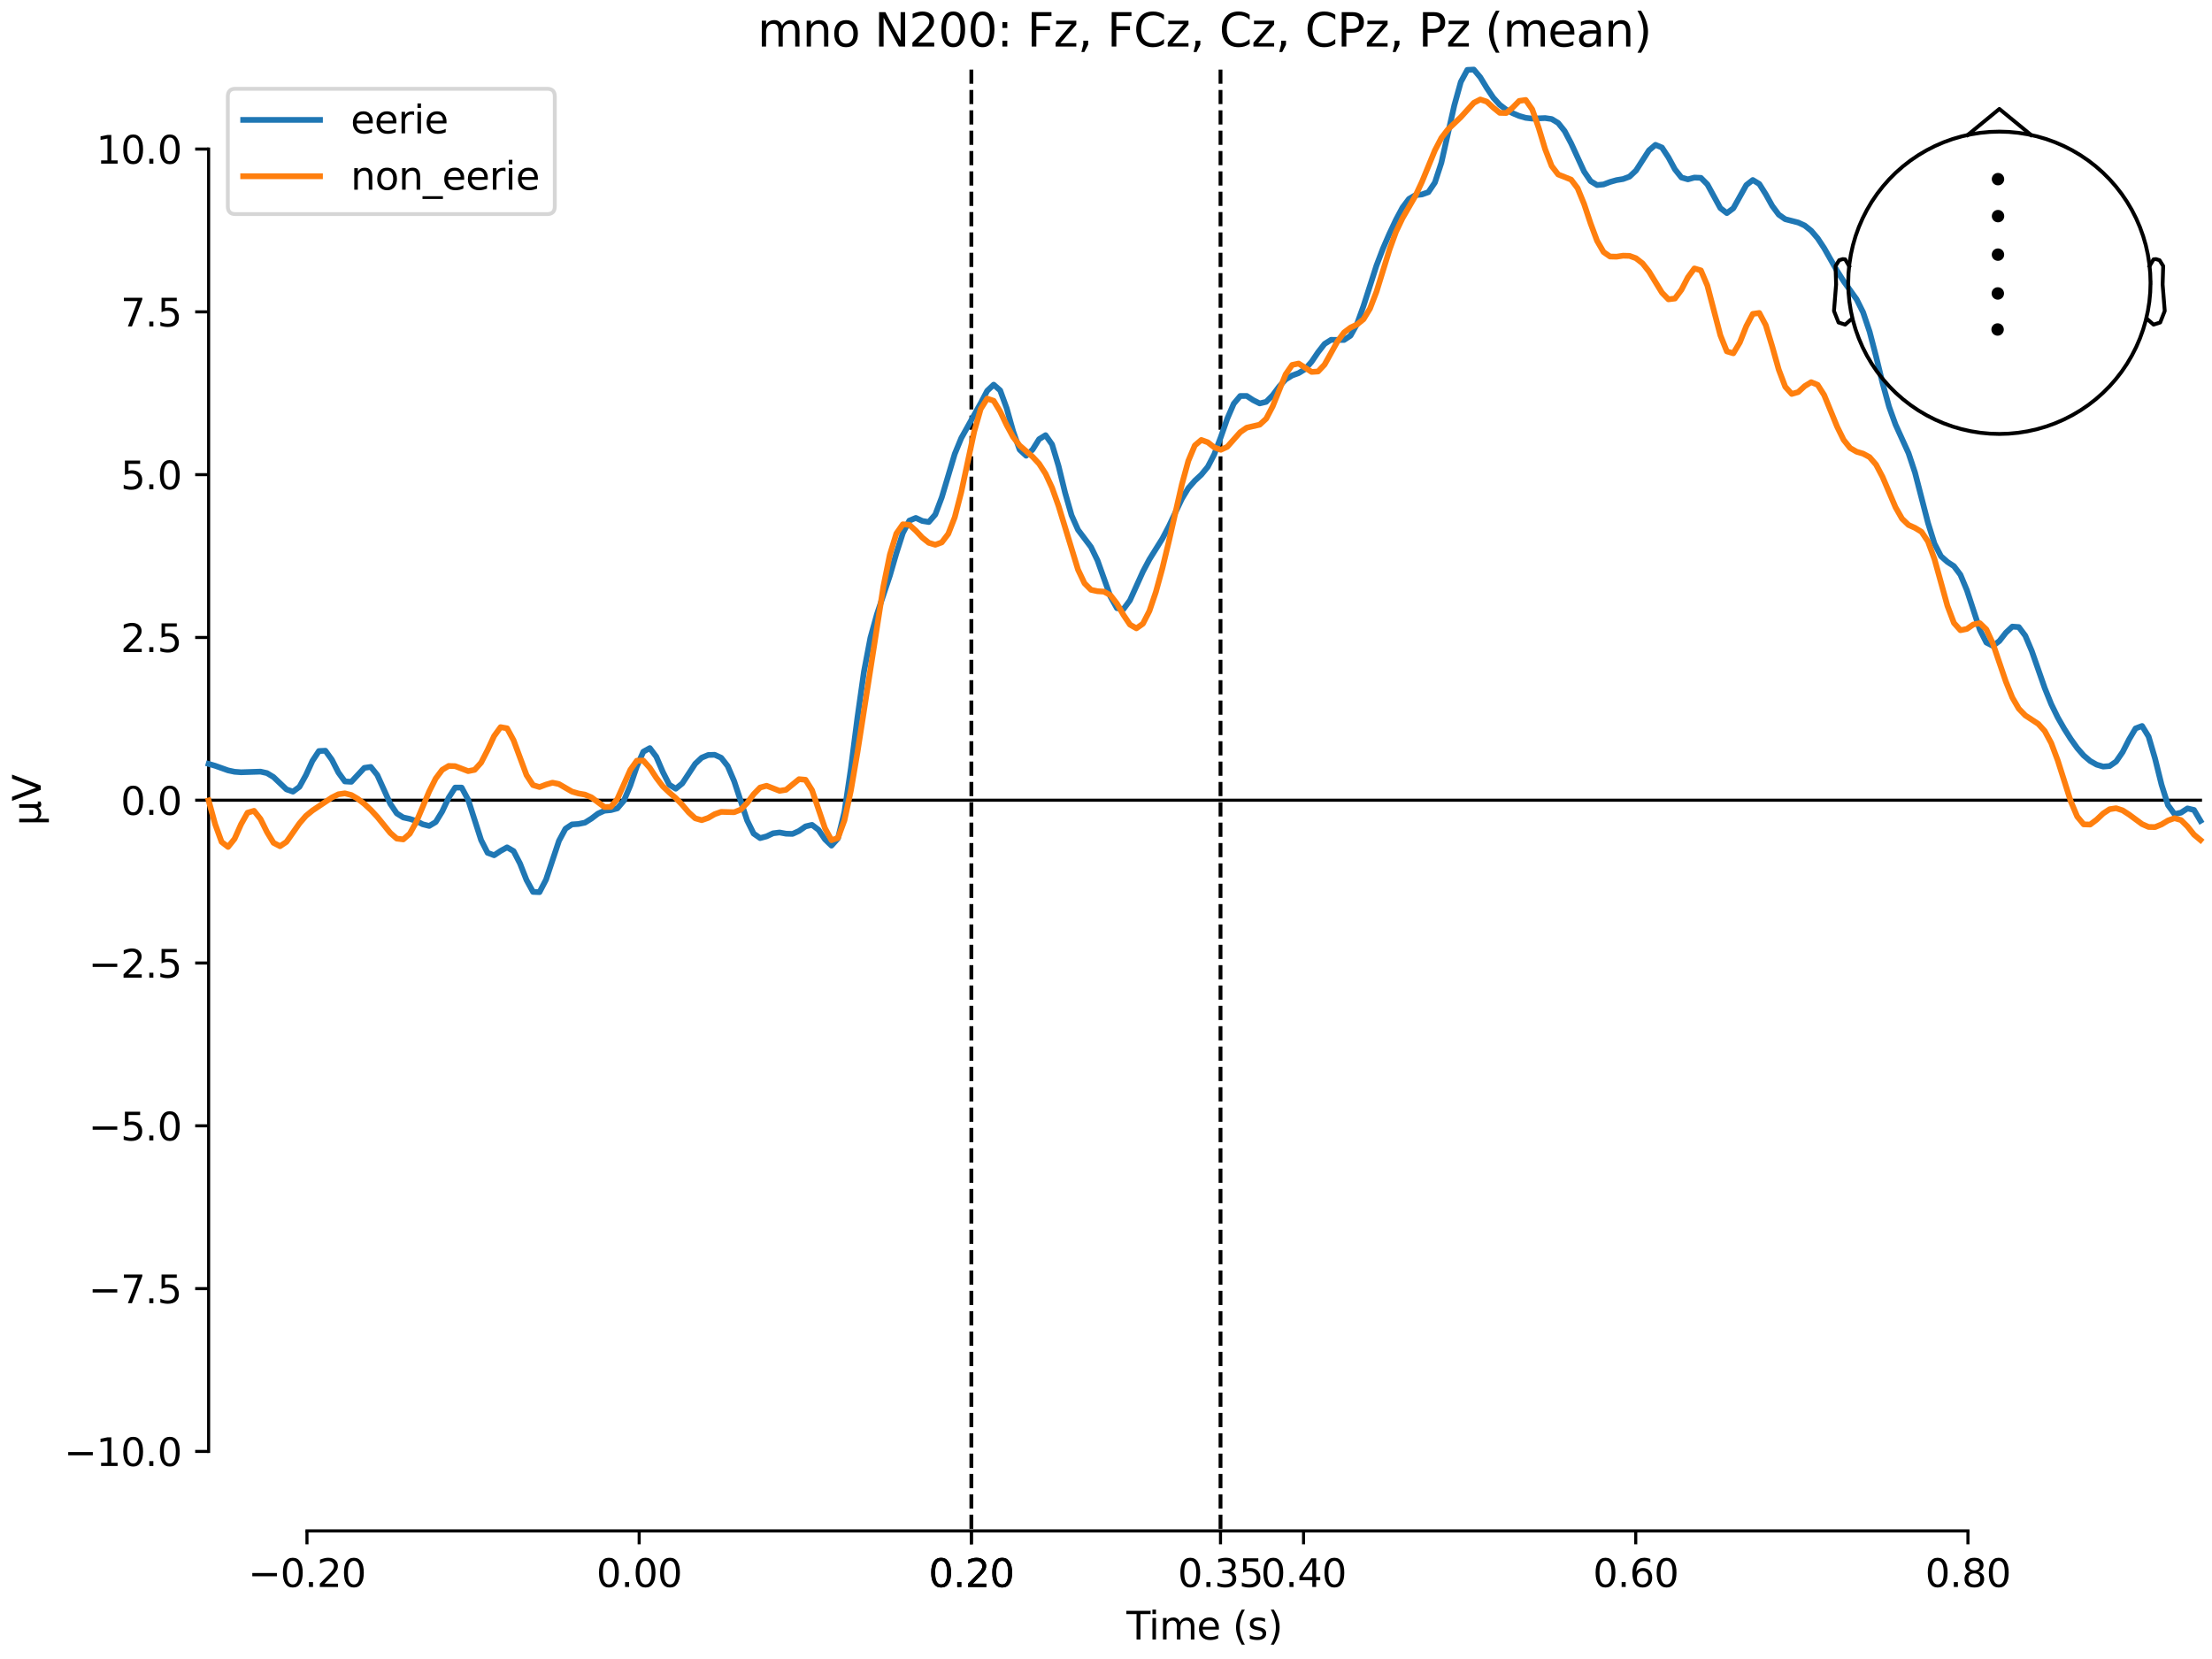<?xml version="1.0" encoding="utf-8" standalone="no"?>
<!DOCTYPE svg PUBLIC "-//W3C//DTD SVG 1.1//EN"
  "http://www.w3.org/Graphics/SVG/1.1/DTD/svg11.dtd">
<svg xmlns:xlink="http://www.w3.org/1999/xlink" width="576pt" height="432pt" viewBox="0 0 576 432" xmlns="http://www.w3.org/2000/svg" version="1.1">
 <defs>
  <style type="text/css">*{stroke-linejoin: round; stroke-linecap: butt}</style>
 </defs>
 <g id="figure_1">
  <g id="patch_1">
   <path d="M 0 432 
L 576 432 
L 576 0 
L 0 0 
z
" style="fill: #ffffff"/>
  </g>
  <g id="axes_1">
   <g id="patch_2">
    <path d="M 54.324 398.644 
L 573 398.644 
L 573 18.118 
L 54.324 18.118 
L 54.324 398.644 
z
" style="fill: none; opacity: 0"/>
   </g>
   <g id="patch_3">
    <path d="M 54.324 377.945 
L 54.324 38.817 
" style="fill: none; stroke: #000000; stroke-width: 0.8; stroke-linejoin: miter; stroke-linecap: square"/>
   </g>
   <g id="LineCollection_1">
    <path d="M 252.941 18.118 
L 252.941 398.644 
" clip-path="url(#p39f1598d7f)" style="fill: none; stroke-dasharray: 3.7,1.6; stroke-dashoffset: 0; stroke: #000000"/>
    <path d="M 317.818 18.118 
L 317.818 398.644 
" clip-path="url(#p39f1598d7f)" style="fill: none; stroke-dasharray: 3.7,1.6; stroke-dashoffset: 0; stroke: #000000"/>
   </g>
   <g id="matplotlib.axis_1">
    <g id="xtick_1">
     <g id="line2d_1">
      <defs>
       <path id="m07eb46fab3" d="M 0 0 
L 0 3.5 
" style="stroke: #000000; stroke-width: 0.8"/>
      </defs>
      <g>
       <use xlink:href="#m07eb46fab3" x="79.936" y="398.644" style="stroke: #000000; stroke-width: 0.8"/>
      </g>
     </g>
     <g id="text_1">
      <!-- −0.20 -->
      <g transform="translate(64.614 413.242) scale(0.1 -0.1)">
       <defs>
        <path id="DejaVuSans-2212" d="M 678 2272 
L 4684 2272 
L 4684 1741 
L 678 1741 
L 678 2272 
z
" transform="scale(0.016)"/>
        <path id="DejaVuSans-30" d="M 2034 4250 
Q 1547 4250 1301 3770 
Q 1056 3291 1056 2328 
Q 1056 1369 1301 889 
Q 1547 409 2034 409 
Q 2525 409 2770 889 
Q 3016 1369 3016 2328 
Q 3016 3291 2770 3770 
Q 2525 4250 2034 4250 
z
M 2034 4750 
Q 2819 4750 3233 4129 
Q 3647 3509 3647 2328 
Q 3647 1150 3233 529 
Q 2819 -91 2034 -91 
Q 1250 -91 836 529 
Q 422 1150 422 2328 
Q 422 3509 836 4129 
Q 1250 4750 2034 4750 
z
" transform="scale(0.016)"/>
        <path id="DejaVuSans-2e" d="M 684 794 
L 1344 794 
L 1344 0 
L 684 0 
L 684 794 
z
" transform="scale(0.016)"/>
        <path id="DejaVuSans-32" d="M 1228 531 
L 3431 531 
L 3431 0 
L 469 0 
L 469 531 
Q 828 903 1448 1529 
Q 2069 2156 2228 2338 
Q 2531 2678 2651 2914 
Q 2772 3150 2772 3378 
Q 2772 3750 2511 3984 
Q 2250 4219 1831 4219 
Q 1534 4219 1204 4116 
Q 875 4013 500 3803 
L 500 4441 
Q 881 4594 1212 4672 
Q 1544 4750 1819 4750 
Q 2544 4750 2975 4387 
Q 3406 4025 3406 3419 
Q 3406 3131 3298 2873 
Q 3191 2616 2906 2266 
Q 2828 2175 2409 1742 
Q 1991 1309 1228 531 
z
" transform="scale(0.016)"/>
       </defs>
       <use xlink:href="#DejaVuSans-2212"/>
       <use xlink:href="#DejaVuSans-30" transform="translate(83.789 0)"/>
       <use xlink:href="#DejaVuSans-2e" transform="translate(147.412 0)"/>
       <use xlink:href="#DejaVuSans-32" transform="translate(179.199 0)"/>
       <use xlink:href="#DejaVuSans-30" transform="translate(242.822 0)"/>
      </g>
     </g>
    </g>
    <g id="xtick_2">
     <g id="line2d_2">
      <g>
       <use xlink:href="#m07eb46fab3" x="166.439" y="398.644" style="stroke: #000000; stroke-width: 0.8"/>
      </g>
     </g>
     <g id="text_2">
      <!-- 0.00 -->
      <g transform="translate(155.306 413.242) scale(0.1 -0.1)">
       <use xlink:href="#DejaVuSans-30"/>
       <use xlink:href="#DejaVuSans-2e" transform="translate(63.623 0)"/>
       <use xlink:href="#DejaVuSans-30" transform="translate(95.41 0)"/>
       <use xlink:href="#DejaVuSans-30" transform="translate(159.033 0)"/>
      </g>
     </g>
    </g>
    <g id="xtick_3">
     <g id="line2d_3">
      <g>
       <use xlink:href="#m07eb46fab3" x="252.941" y="398.644" style="stroke: #000000; stroke-width: 0.8"/>
      </g>
     </g>
     <g id="text_3">
      <!-- 0.20 -->
      <g transform="translate(241.808 413.242) scale(0.1 -0.1)">
       <use xlink:href="#DejaVuSans-30"/>
       <use xlink:href="#DejaVuSans-2e" transform="translate(63.623 0)"/>
       <use xlink:href="#DejaVuSans-32" transform="translate(95.41 0)"/>
       <use xlink:href="#DejaVuSans-30" transform="translate(159.033 0)"/>
      </g>
     </g>
    </g>
    <g id="xtick_4">
     <g id="line2d_4">
      <g>
       <use xlink:href="#m07eb46fab3" x="252.941" y="398.644" style="stroke: #000000; stroke-width: 0.8"/>
      </g>
     </g>
     <g id="text_4">
      <!-- 0.20 -->
      <g transform="translate(241.808 413.242) scale(0.1 -0.1)">
       <use xlink:href="#DejaVuSans-30"/>
       <use xlink:href="#DejaVuSans-2e" transform="translate(63.623 0)"/>
       <use xlink:href="#DejaVuSans-32" transform="translate(95.41 0)"/>
       <use xlink:href="#DejaVuSans-30" transform="translate(159.033 0)"/>
      </g>
     </g>
    </g>
    <g id="xtick_5">
     <g id="line2d_5">
      <g>
       <use xlink:href="#m07eb46fab3" x="317.818" y="398.644" style="stroke: #000000; stroke-width: 0.8"/>
      </g>
     </g>
     <g id="text_5">
      <!-- 0.35 -->
      <g transform="translate(306.685 413.242) scale(0.1 -0.1)">
       <defs>
        <path id="DejaVuSans-33" d="M 2597 2516 
Q 3050 2419 3304 2112 
Q 3559 1806 3559 1356 
Q 3559 666 3084 287 
Q 2609 -91 1734 -91 
Q 1441 -91 1130 -33 
Q 819 25 488 141 
L 488 750 
Q 750 597 1062 519 
Q 1375 441 1716 441 
Q 2309 441 2620 675 
Q 2931 909 2931 1356 
Q 2931 1769 2642 2001 
Q 2353 2234 1838 2234 
L 1294 2234 
L 1294 2753 
L 1863 2753 
Q 2328 2753 2575 2939 
Q 2822 3125 2822 3475 
Q 2822 3834 2567 4026 
Q 2313 4219 1838 4219 
Q 1578 4219 1281 4162 
Q 984 4106 628 3988 
L 628 4550 
Q 988 4650 1302 4700 
Q 1616 4750 1894 4750 
Q 2613 4750 3031 4423 
Q 3450 4097 3450 3541 
Q 3450 3153 3228 2886 
Q 3006 2619 2597 2516 
z
" transform="scale(0.016)"/>
        <path id="DejaVuSans-35" d="M 691 4666 
L 3169 4666 
L 3169 4134 
L 1269 4134 
L 1269 2991 
Q 1406 3038 1543 3061 
Q 1681 3084 1819 3084 
Q 2600 3084 3056 2656 
Q 3513 2228 3513 1497 
Q 3513 744 3044 326 
Q 2575 -91 1722 -91 
Q 1428 -91 1123 -41 
Q 819 9 494 109 
L 494 744 
Q 775 591 1075 516 
Q 1375 441 1709 441 
Q 2250 441 2565 725 
Q 2881 1009 2881 1497 
Q 2881 1984 2565 2268 
Q 2250 2553 1709 2553 
Q 1456 2553 1204 2497 
Q 953 2441 691 2322 
L 691 4666 
z
" transform="scale(0.016)"/>
       </defs>
       <use xlink:href="#DejaVuSans-30"/>
       <use xlink:href="#DejaVuSans-2e" transform="translate(63.623 0)"/>
       <use xlink:href="#DejaVuSans-33" transform="translate(95.41 0)"/>
       <use xlink:href="#DejaVuSans-35" transform="translate(159.033 0)"/>
      </g>
     </g>
    </g>
    <g id="xtick_6">
     <g id="line2d_6">
      <g>
       <use xlink:href="#m07eb46fab3" x="339.443" y="398.644" style="stroke: #000000; stroke-width: 0.8"/>
      </g>
     </g>
     <g id="text_6">
      <!-- 0.40 -->
      <g transform="translate(328.311 413.242) scale(0.1 -0.1)">
       <defs>
        <path id="DejaVuSans-34" d="M 2419 4116 
L 825 1625 
L 2419 1625 
L 2419 4116 
z
M 2253 4666 
L 3047 4666 
L 3047 1625 
L 3713 1625 
L 3713 1100 
L 3047 1100 
L 3047 0 
L 2419 0 
L 2419 1100 
L 313 1100 
L 313 1709 
L 2253 4666 
z
" transform="scale(0.016)"/>
       </defs>
       <use xlink:href="#DejaVuSans-30"/>
       <use xlink:href="#DejaVuSans-2e" transform="translate(63.623 0)"/>
       <use xlink:href="#DejaVuSans-34" transform="translate(95.41 0)"/>
       <use xlink:href="#DejaVuSans-30" transform="translate(159.033 0)"/>
      </g>
     </g>
    </g>
    <g id="xtick_7">
     <g id="line2d_7">
      <g>
       <use xlink:href="#m07eb46fab3" x="425.946" y="398.644" style="stroke: #000000; stroke-width: 0.8"/>
      </g>
     </g>
     <g id="text_7">
      <!-- 0.60 -->
      <g transform="translate(414.813 413.242) scale(0.1 -0.1)">
       <defs>
        <path id="DejaVuSans-36" d="M 2113 2584 
Q 1688 2584 1439 2293 
Q 1191 2003 1191 1497 
Q 1191 994 1439 701 
Q 1688 409 2113 409 
Q 2538 409 2786 701 
Q 3034 994 3034 1497 
Q 3034 2003 2786 2293 
Q 2538 2584 2113 2584 
z
M 3366 4563 
L 3366 3988 
Q 3128 4100 2886 4159 
Q 2644 4219 2406 4219 
Q 1781 4219 1451 3797 
Q 1122 3375 1075 2522 
Q 1259 2794 1537 2939 
Q 1816 3084 2150 3084 
Q 2853 3084 3261 2657 
Q 3669 2231 3669 1497 
Q 3669 778 3244 343 
Q 2819 -91 2113 -91 
Q 1303 -91 875 529 
Q 447 1150 447 2328 
Q 447 3434 972 4092 
Q 1497 4750 2381 4750 
Q 2619 4750 2861 4703 
Q 3103 4656 3366 4563 
z
" transform="scale(0.016)"/>
       </defs>
       <use xlink:href="#DejaVuSans-30"/>
       <use xlink:href="#DejaVuSans-2e" transform="translate(63.623 0)"/>
       <use xlink:href="#DejaVuSans-36" transform="translate(95.41 0)"/>
       <use xlink:href="#DejaVuSans-30" transform="translate(159.033 0)"/>
      </g>
     </g>
    </g>
    <g id="xtick_8">
     <g id="line2d_8">
      <g>
       <use xlink:href="#m07eb46fab3" x="512.448" y="398.644" style="stroke: #000000; stroke-width: 0.8"/>
      </g>
     </g>
     <g id="text_8">
      <!-- 0.80 -->
      <g transform="translate(501.315 413.242) scale(0.1 -0.1)">
       <defs>
        <path id="DejaVuSans-38" d="M 2034 2216 
Q 1584 2216 1326 1975 
Q 1069 1734 1069 1313 
Q 1069 891 1326 650 
Q 1584 409 2034 409 
Q 2484 409 2743 651 
Q 3003 894 3003 1313 
Q 3003 1734 2745 1975 
Q 2488 2216 2034 2216 
z
M 1403 2484 
Q 997 2584 770 2862 
Q 544 3141 544 3541 
Q 544 4100 942 4425 
Q 1341 4750 2034 4750 
Q 2731 4750 3128 4425 
Q 3525 4100 3525 3541 
Q 3525 3141 3298 2862 
Q 3072 2584 2669 2484 
Q 3125 2378 3379 2068 
Q 3634 1759 3634 1313 
Q 3634 634 3220 271 
Q 2806 -91 2034 -91 
Q 1263 -91 848 271 
Q 434 634 434 1313 
Q 434 1759 690 2068 
Q 947 2378 1403 2484 
z
M 1172 3481 
Q 1172 3119 1398 2916 
Q 1625 2713 2034 2713 
Q 2441 2713 2670 2916 
Q 2900 3119 2900 3481 
Q 2900 3844 2670 4047 
Q 2441 4250 2034 4250 
Q 1625 4250 1398 4047 
Q 1172 3844 1172 3481 
z
" transform="scale(0.016)"/>
       </defs>
       <use xlink:href="#DejaVuSans-30"/>
       <use xlink:href="#DejaVuSans-2e" transform="translate(63.623 0)"/>
       <use xlink:href="#DejaVuSans-38" transform="translate(95.41 0)"/>
       <use xlink:href="#DejaVuSans-30" transform="translate(159.033 0)"/>
      </g>
     </g>
    </g>
    <g id="text_9">
     <!-- Time (s) -->
     <g transform="translate(293.333 426.92) scale(0.1 -0.1)">
      <defs>
       <path id="DejaVuSans-54" d="M -19 4666 
L 3928 4666 
L 3928 4134 
L 2272 4134 
L 2272 0 
L 1638 0 
L 1638 4134 
L -19 4134 
L -19 4666 
z
" transform="scale(0.016)"/>
       <path id="DejaVuSans-69" d="M 603 3500 
L 1178 3500 
L 1178 0 
L 603 0 
L 603 3500 
z
M 603 4863 
L 1178 4863 
L 1178 4134 
L 603 4134 
L 603 4863 
z
" transform="scale(0.016)"/>
       <path id="DejaVuSans-6d" d="M 3328 2828 
Q 3544 3216 3844 3400 
Q 4144 3584 4550 3584 
Q 5097 3584 5394 3201 
Q 5691 2819 5691 2113 
L 5691 0 
L 5113 0 
L 5113 2094 
Q 5113 2597 4934 2840 
Q 4756 3084 4391 3084 
Q 3944 3084 3684 2787 
Q 3425 2491 3425 1978 
L 3425 0 
L 2847 0 
L 2847 2094 
Q 2847 2600 2669 2842 
Q 2491 3084 2119 3084 
Q 1678 3084 1418 2786 
Q 1159 2488 1159 1978 
L 1159 0 
L 581 0 
L 581 3500 
L 1159 3500 
L 1159 2956 
Q 1356 3278 1631 3431 
Q 1906 3584 2284 3584 
Q 2666 3584 2933 3390 
Q 3200 3197 3328 2828 
z
" transform="scale(0.016)"/>
       <path id="DejaVuSans-65" d="M 3597 1894 
L 3597 1613 
L 953 1613 
Q 991 1019 1311 708 
Q 1631 397 2203 397 
Q 2534 397 2845 478 
Q 3156 559 3463 722 
L 3463 178 
Q 3153 47 2828 -22 
Q 2503 -91 2169 -91 
Q 1331 -91 842 396 
Q 353 884 353 1716 
Q 353 2575 817 3079 
Q 1281 3584 2069 3584 
Q 2775 3584 3186 3129 
Q 3597 2675 3597 1894 
z
M 3022 2063 
Q 3016 2534 2758 2815 
Q 2500 3097 2075 3097 
Q 1594 3097 1305 2825 
Q 1016 2553 972 2059 
L 3022 2063 
z
" transform="scale(0.016)"/>
       <path id="DejaVuSans-20" transform="scale(0.016)"/>
       <path id="DejaVuSans-28" d="M 1984 4856 
Q 1566 4138 1362 3434 
Q 1159 2731 1159 2009 
Q 1159 1288 1364 580 
Q 1569 -128 1984 -844 
L 1484 -844 
Q 1016 -109 783 600 
Q 550 1309 550 2009 
Q 550 2706 781 3412 
Q 1013 4119 1484 4856 
L 1984 4856 
z
" transform="scale(0.016)"/>
       <path id="DejaVuSans-73" d="M 2834 3397 
L 2834 2853 
Q 2591 2978 2328 3040 
Q 2066 3103 1784 3103 
Q 1356 3103 1142 2972 
Q 928 2841 928 2578 
Q 928 2378 1081 2264 
Q 1234 2150 1697 2047 
L 1894 2003 
Q 2506 1872 2764 1633 
Q 3022 1394 3022 966 
Q 3022 478 2636 193 
Q 2250 -91 1575 -91 
Q 1294 -91 989 -36 
Q 684 19 347 128 
L 347 722 
Q 666 556 975 473 
Q 1284 391 1588 391 
Q 1994 391 2212 530 
Q 2431 669 2431 922 
Q 2431 1156 2273 1281 
Q 2116 1406 1581 1522 
L 1381 1569 
Q 847 1681 609 1914 
Q 372 2147 372 2553 
Q 372 3047 722 3315 
Q 1072 3584 1716 3584 
Q 2034 3584 2315 3537 
Q 2597 3491 2834 3397 
z
" transform="scale(0.016)"/>
       <path id="DejaVuSans-29" d="M 513 4856 
L 1013 4856 
Q 1481 4119 1714 3412 
Q 1947 2706 1947 2009 
Q 1947 1309 1714 600 
Q 1481 -109 1013 -844 
L 513 -844 
Q 928 -128 1133 580 
Q 1338 1288 1338 2009 
Q 1338 2731 1133 3434 
Q 928 4138 513 4856 
z
" transform="scale(0.016)"/>
      </defs>
      <use xlink:href="#DejaVuSans-54"/>
      <use xlink:href="#DejaVuSans-69" transform="translate(57.959 0)"/>
      <use xlink:href="#DejaVuSans-6d" transform="translate(85.742 0)"/>
      <use xlink:href="#DejaVuSans-65" transform="translate(183.154 0)"/>
      <use xlink:href="#DejaVuSans-20" transform="translate(244.678 0)"/>
      <use xlink:href="#DejaVuSans-28" transform="translate(276.465 0)"/>
      <use xlink:href="#DejaVuSans-73" transform="translate(315.479 0)"/>
      <use xlink:href="#DejaVuSans-29" transform="translate(367.578 0)"/>
     </g>
    </g>
   </g>
   <g id="matplotlib.axis_2">
    <g id="ytick_1">
     <g id="line2d_9">
      <defs>
       <path id="m591d542611" d="M 0 0 
L -3.5 0 
" style="stroke: #000000; stroke-width: 0.8"/>
      </defs>
      <g>
       <use xlink:href="#m591d542611" x="54.324" y="377.945" style="stroke: #000000; stroke-width: 0.8"/>
      </g>
     </g>
     <g id="text_10">
      <!-- −10.0 -->
      <g transform="translate(16.678 381.744) scale(0.1 -0.1)">
       <defs>
        <path id="DejaVuSans-31" d="M 794 531 
L 1825 531 
L 1825 4091 
L 703 3866 
L 703 4441 
L 1819 4666 
L 2450 4666 
L 2450 531 
L 3481 531 
L 3481 0 
L 794 0 
L 794 531 
z
" transform="scale(0.016)"/>
       </defs>
       <use xlink:href="#DejaVuSans-2212"/>
       <use xlink:href="#DejaVuSans-31" transform="translate(83.789 0)"/>
       <use xlink:href="#DejaVuSans-30" transform="translate(147.412 0)"/>
       <use xlink:href="#DejaVuSans-2e" transform="translate(211.035 0)"/>
       <use xlink:href="#DejaVuSans-30" transform="translate(242.822 0)"/>
      </g>
     </g>
    </g>
    <g id="ytick_2">
     <g id="line2d_10">
      <g>
       <use xlink:href="#m591d542611" x="54.324" y="335.554" style="stroke: #000000; stroke-width: 0.8"/>
      </g>
     </g>
     <g id="text_11">
      <!-- −7.5 -->
      <g transform="translate(23.041 339.353) scale(0.1 -0.1)">
       <defs>
        <path id="DejaVuSans-37" d="M 525 4666 
L 3525 4666 
L 3525 4397 
L 1831 0 
L 1172 0 
L 2766 4134 
L 525 4134 
L 525 4666 
z
" transform="scale(0.016)"/>
       </defs>
       <use xlink:href="#DejaVuSans-2212"/>
       <use xlink:href="#DejaVuSans-37" transform="translate(83.789 0)"/>
       <use xlink:href="#DejaVuSans-2e" transform="translate(147.412 0)"/>
       <use xlink:href="#DejaVuSans-35" transform="translate(179.199 0)"/>
      </g>
     </g>
    </g>
    <g id="ytick_3">
     <g id="line2d_11">
      <g>
       <use xlink:href="#m591d542611" x="54.324" y="293.163" style="stroke: #000000; stroke-width: 0.8"/>
      </g>
     </g>
     <g id="text_12">
      <!-- −5.0 -->
      <g transform="translate(23.041 296.962) scale(0.1 -0.1)">
       <use xlink:href="#DejaVuSans-2212"/>
       <use xlink:href="#DejaVuSans-35" transform="translate(83.789 0)"/>
       <use xlink:href="#DejaVuSans-2e" transform="translate(147.412 0)"/>
       <use xlink:href="#DejaVuSans-30" transform="translate(179.199 0)"/>
      </g>
     </g>
    </g>
    <g id="ytick_4">
     <g id="line2d_12">
      <g>
       <use xlink:href="#m591d542611" x="54.324" y="250.772" style="stroke: #000000; stroke-width: 0.8"/>
      </g>
     </g>
     <g id="text_13">
      <!-- −2.5 -->
      <g transform="translate(23.041 254.571) scale(0.1 -0.1)">
       <use xlink:href="#DejaVuSans-2212"/>
       <use xlink:href="#DejaVuSans-32" transform="translate(83.789 0)"/>
       <use xlink:href="#DejaVuSans-2e" transform="translate(147.412 0)"/>
       <use xlink:href="#DejaVuSans-35" transform="translate(179.199 0)"/>
      </g>
     </g>
    </g>
    <g id="ytick_5">
     <g id="line2d_13">
      <g>
       <use xlink:href="#m591d542611" x="54.324" y="208.381" style="stroke: #000000; stroke-width: 0.8"/>
      </g>
     </g>
     <g id="text_14">
      <!-- 0.0 -->
      <g transform="translate(31.421 212.18) scale(0.1 -0.1)">
       <use xlink:href="#DejaVuSans-30"/>
       <use xlink:href="#DejaVuSans-2e" transform="translate(63.623 0)"/>
       <use xlink:href="#DejaVuSans-30" transform="translate(95.41 0)"/>
      </g>
     </g>
    </g>
    <g id="ytick_6">
     <g id="line2d_14">
      <g>
       <use xlink:href="#m591d542611" x="54.324" y="165.99" style="stroke: #000000; stroke-width: 0.8"/>
      </g>
     </g>
     <g id="text_15">
      <!-- 2.5 -->
      <g transform="translate(31.421 169.789) scale(0.1 -0.1)">
       <use xlink:href="#DejaVuSans-32"/>
       <use xlink:href="#DejaVuSans-2e" transform="translate(63.623 0)"/>
       <use xlink:href="#DejaVuSans-35" transform="translate(95.41 0)"/>
      </g>
     </g>
    </g>
    <g id="ytick_7">
     <g id="line2d_15">
      <g>
       <use xlink:href="#m591d542611" x="54.324" y="123.599" style="stroke: #000000; stroke-width: 0.8"/>
      </g>
     </g>
     <g id="text_16">
      <!-- 5.0 -->
      <g transform="translate(31.421 127.398) scale(0.1 -0.1)">
       <use xlink:href="#DejaVuSans-35"/>
       <use xlink:href="#DejaVuSans-2e" transform="translate(63.623 0)"/>
       <use xlink:href="#DejaVuSans-30" transform="translate(95.41 0)"/>
      </g>
     </g>
    </g>
    <g id="ytick_8">
     <g id="line2d_16">
      <g>
       <use xlink:href="#m591d542611" x="54.324" y="81.208" style="stroke: #000000; stroke-width: 0.8"/>
      </g>
     </g>
     <g id="text_17">
      <!-- 7.5 -->
      <g transform="translate(31.421 85.007) scale(0.1 -0.1)">
       <use xlink:href="#DejaVuSans-37"/>
       <use xlink:href="#DejaVuSans-2e" transform="translate(63.623 0)"/>
       <use xlink:href="#DejaVuSans-35" transform="translate(95.41 0)"/>
      </g>
     </g>
    </g>
    <g id="ytick_9">
     <g id="line2d_17">
      <g>
       <use xlink:href="#m591d542611" x="54.324" y="38.817" style="stroke: #000000; stroke-width: 0.8"/>
      </g>
     </g>
     <g id="text_18">
      <!-- 10.0 -->
      <g transform="translate(25.058 42.616) scale(0.1 -0.1)">
       <use xlink:href="#DejaVuSans-31"/>
       <use xlink:href="#DejaVuSans-30" transform="translate(63.623 0)"/>
       <use xlink:href="#DejaVuSans-2e" transform="translate(127.246 0)"/>
       <use xlink:href="#DejaVuSans-30" transform="translate(159.033 0)"/>
      </g>
     </g>
    </g>
    <g id="text_19">
     <!-- µV -->
     <g transform="translate(10.599 214.982) rotate(-90) scale(0.1 -0.1)">
      <defs>
       <path id="DejaVuSans-b5" d="M 544 -1331 
L 544 3500 
L 1119 3500 
L 1119 1325 
Q 1119 872 1334 640 
Q 1550 409 1972 409 
Q 2434 409 2667 671 
Q 2900 934 2900 1459 
L 2900 3500 
L 3475 3500 
L 3475 806 
Q 3475 619 3529 530 
Q 3584 441 3700 441 
Q 3728 441 3778 458 
Q 3828 475 3916 513 
L 3916 50 
Q 3788 -22 3673 -56 
Q 3559 -91 3450 -91 
Q 3234 -91 3106 31 
Q 2978 153 2931 403 
Q 2775 156 2548 32 
Q 2322 -91 2016 -91 
Q 1697 -91 1473 31 
Q 1250 153 1119 397 
L 1119 -1331 
L 544 -1331 
z
" transform="scale(0.016)"/>
       <path id="DejaVuSans-56" d="M 1831 0 
L 50 4666 
L 709 4666 
L 2188 738 
L 3669 4666 
L 4325 4666 
L 2547 0 
L 1831 0 
z
" transform="scale(0.016)"/>
      </defs>
      <use xlink:href="#DejaVuSans-b5"/>
      <use xlink:href="#DejaVuSans-56" transform="translate(63.623 0)"/>
     </g>
    </g>
   </g>
   <g id="patch_4">
    <path d="M 79.936 398.644 
L 512.448 398.644 
" style="fill: none; stroke: #000000; stroke-width: 0.8; stroke-linejoin: miter; stroke-linecap: square"/>
   </g>
   <g id="patch_5">
    <path d="M 54.324 208.381 
L 573 208.381 
" style="fill: none; stroke: #000000; stroke-width: 0.8; stroke-linejoin: miter; stroke-linecap: square"/>
   </g>
   <g id="text_20">
    <!-- mno N200: Fz, FCz, Cz, CPz, Pz (mean) -->
    <g transform="translate(197.256 12.118) scale(0.12 -0.12)">
     <defs>
      <path id="DejaVuSans-6e" d="M 3513 2113 
L 3513 0 
L 2938 0 
L 2938 2094 
Q 2938 2591 2744 2837 
Q 2550 3084 2163 3084 
Q 1697 3084 1428 2787 
Q 1159 2491 1159 1978 
L 1159 0 
L 581 0 
L 581 3500 
L 1159 3500 
L 1159 2956 
Q 1366 3272 1645 3428 
Q 1925 3584 2291 3584 
Q 2894 3584 3203 3211 
Q 3513 2838 3513 2113 
z
" transform="scale(0.016)"/>
      <path id="DejaVuSans-6f" d="M 1959 3097 
Q 1497 3097 1228 2736 
Q 959 2375 959 1747 
Q 959 1119 1226 758 
Q 1494 397 1959 397 
Q 2419 397 2687 759 
Q 2956 1122 2956 1747 
Q 2956 2369 2687 2733 
Q 2419 3097 1959 3097 
z
M 1959 3584 
Q 2709 3584 3137 3096 
Q 3566 2609 3566 1747 
Q 3566 888 3137 398 
Q 2709 -91 1959 -91 
Q 1206 -91 779 398 
Q 353 888 353 1747 
Q 353 2609 779 3096 
Q 1206 3584 1959 3584 
z
" transform="scale(0.016)"/>
      <path id="DejaVuSans-4e" d="M 628 4666 
L 1478 4666 
L 3547 763 
L 3547 4666 
L 4159 4666 
L 4159 0 
L 3309 0 
L 1241 3903 
L 1241 0 
L 628 0 
L 628 4666 
z
" transform="scale(0.016)"/>
      <path id="DejaVuSans-3a" d="M 750 794 
L 1409 794 
L 1409 0 
L 750 0 
L 750 794 
z
M 750 3309 
L 1409 3309 
L 1409 2516 
L 750 2516 
L 750 3309 
z
" transform="scale(0.016)"/>
      <path id="DejaVuSans-46" d="M 628 4666 
L 3309 4666 
L 3309 4134 
L 1259 4134 
L 1259 2759 
L 3109 2759 
L 3109 2228 
L 1259 2228 
L 1259 0 
L 628 0 
L 628 4666 
z
" transform="scale(0.016)"/>
      <path id="DejaVuSans-7a" d="M 353 3500 
L 3084 3500 
L 3084 2975 
L 922 459 
L 3084 459 
L 3084 0 
L 275 0 
L 275 525 
L 2438 3041 
L 353 3041 
L 353 3500 
z
" transform="scale(0.016)"/>
      <path id="DejaVuSans-2c" d="M 750 794 
L 1409 794 
L 1409 256 
L 897 -744 
L 494 -744 
L 750 256 
L 750 794 
z
" transform="scale(0.016)"/>
      <path id="DejaVuSans-43" d="M 4122 4306 
L 4122 3641 
Q 3803 3938 3442 4084 
Q 3081 4231 2675 4231 
Q 1875 4231 1450 3742 
Q 1025 3253 1025 2328 
Q 1025 1406 1450 917 
Q 1875 428 2675 428 
Q 3081 428 3442 575 
Q 3803 722 4122 1019 
L 4122 359 
Q 3791 134 3420 21 
Q 3050 -91 2638 -91 
Q 1578 -91 968 557 
Q 359 1206 359 2328 
Q 359 3453 968 4101 
Q 1578 4750 2638 4750 
Q 3056 4750 3426 4639 
Q 3797 4528 4122 4306 
z
" transform="scale(0.016)"/>
      <path id="DejaVuSans-50" d="M 1259 4147 
L 1259 2394 
L 2053 2394 
Q 2494 2394 2734 2622 
Q 2975 2850 2975 3272 
Q 2975 3691 2734 3919 
Q 2494 4147 2053 4147 
L 1259 4147 
z
M 628 4666 
L 2053 4666 
Q 2838 4666 3239 4311 
Q 3641 3956 3641 3272 
Q 3641 2581 3239 2228 
Q 2838 1875 2053 1875 
L 1259 1875 
L 1259 0 
L 628 0 
L 628 4666 
z
" transform="scale(0.016)"/>
      <path id="DejaVuSans-61" d="M 2194 1759 
Q 1497 1759 1228 1600 
Q 959 1441 959 1056 
Q 959 750 1161 570 
Q 1363 391 1709 391 
Q 2188 391 2477 730 
Q 2766 1069 2766 1631 
L 2766 1759 
L 2194 1759 
z
M 3341 1997 
L 3341 0 
L 2766 0 
L 2766 531 
Q 2569 213 2275 61 
Q 1981 -91 1556 -91 
Q 1019 -91 701 211 
Q 384 513 384 1019 
Q 384 1609 779 1909 
Q 1175 2209 1959 2209 
L 2766 2209 
L 2766 2266 
Q 2766 2663 2505 2880 
Q 2244 3097 1772 3097 
Q 1472 3097 1187 3025 
Q 903 2953 641 2809 
L 641 3341 
Q 956 3463 1253 3523 
Q 1550 3584 1831 3584 
Q 2591 3584 2966 3190 
Q 3341 2797 3341 1997 
z
" transform="scale(0.016)"/>
     </defs>
     <use xlink:href="#DejaVuSans-6d"/>
     <use xlink:href="#DejaVuSans-6e" transform="translate(97.412 0)"/>
     <use xlink:href="#DejaVuSans-6f" transform="translate(160.791 0)"/>
     <use xlink:href="#DejaVuSans-20" transform="translate(221.973 0)"/>
     <use xlink:href="#DejaVuSans-4e" transform="translate(253.76 0)"/>
     <use xlink:href="#DejaVuSans-32" transform="translate(328.564 0)"/>
     <use xlink:href="#DejaVuSans-30" transform="translate(392.188 0)"/>
     <use xlink:href="#DejaVuSans-30" transform="translate(455.811 0)"/>
     <use xlink:href="#DejaVuSans-3a" transform="translate(519.434 0)"/>
     <use xlink:href="#DejaVuSans-20" transform="translate(553.125 0)"/>
     <use xlink:href="#DejaVuSans-46" transform="translate(584.912 0)"/>
     <use xlink:href="#DejaVuSans-7a" transform="translate(642.432 0)"/>
     <use xlink:href="#DejaVuSans-2c" transform="translate(694.922 0)"/>
     <use xlink:href="#DejaVuSans-20" transform="translate(726.709 0)"/>
     <use xlink:href="#DejaVuSans-46" transform="translate(758.496 0)"/>
     <use xlink:href="#DejaVuSans-43" transform="translate(816.016 0)"/>
     <use xlink:href="#DejaVuSans-7a" transform="translate(885.84 0)"/>
     <use xlink:href="#DejaVuSans-2c" transform="translate(938.33 0)"/>
     <use xlink:href="#DejaVuSans-20" transform="translate(970.117 0)"/>
     <use xlink:href="#DejaVuSans-43" transform="translate(1001.904 0)"/>
     <use xlink:href="#DejaVuSans-7a" transform="translate(1071.729 0)"/>
     <use xlink:href="#DejaVuSans-2c" transform="translate(1124.219 0)"/>
     <use xlink:href="#DejaVuSans-20" transform="translate(1156.006 0)"/>
     <use xlink:href="#DejaVuSans-43" transform="translate(1187.793 0)"/>
     <use xlink:href="#DejaVuSans-50" transform="translate(1257.617 0)"/>
     <use xlink:href="#DejaVuSans-7a" transform="translate(1317.92 0)"/>
     <use xlink:href="#DejaVuSans-2c" transform="translate(1370.41 0)"/>
     <use xlink:href="#DejaVuSans-20" transform="translate(1402.197 0)"/>
     <use xlink:href="#DejaVuSans-50" transform="translate(1433.984 0)"/>
     <use xlink:href="#DejaVuSans-7a" transform="translate(1494.287 0)"/>
     <use xlink:href="#DejaVuSans-20" transform="translate(1546.777 0)"/>
     <use xlink:href="#DejaVuSans-28" transform="translate(1578.564 0)"/>
     <use xlink:href="#DejaVuSans-6d" transform="translate(1617.578 0)"/>
     <use xlink:href="#DejaVuSans-65" transform="translate(1714.99 0)"/>
     <use xlink:href="#DejaVuSans-61" transform="translate(1776.514 0)"/>
     <use xlink:href="#DejaVuSans-6e" transform="translate(1837.793 0)"/>
     <use xlink:href="#DejaVuSans-29" transform="translate(1901.172 0)"/>
    </g>
   </g>
   <g id="legend_1">
    <g id="patch_6">
     <path d="M 61.324 55.753 
L 142.466 55.753 
Q 144.466 55.753 144.466 53.753 
L 144.466 25.118 
Q 144.466 23.118 142.466 23.118 
L 61.324 23.118 
Q 59.324 23.118 59.324 25.118 
L 59.324 53.753 
Q 59.324 55.753 61.324 55.753 
z
" style="fill: #ffffff; opacity: 0.8; stroke: #cccccc; stroke-linejoin: miter"/>
    </g>
    <g id="line2d_18">
     <path d="M 63.324 31.217 
L 73.324 31.217 
L 83.324 31.217 
" style="fill: none; stroke: #1f77b4; stroke-width: 1.5; stroke-linecap: square"/>
    </g>
    <g id="text_21">
     <!-- eerie -->
     <g transform="translate(91.324 34.717) scale(0.1 -0.1)">
      <defs>
       <path id="DejaVuSans-72" d="M 2631 2963 
Q 2534 3019 2420 3045 
Q 2306 3072 2169 3072 
Q 1681 3072 1420 2755 
Q 1159 2438 1159 1844 
L 1159 0 
L 581 0 
L 581 3500 
L 1159 3500 
L 1159 2956 
Q 1341 3275 1631 3429 
Q 1922 3584 2338 3584 
Q 2397 3584 2469 3576 
Q 2541 3569 2628 3553 
L 2631 2963 
z
" transform="scale(0.016)"/>
      </defs>
      <use xlink:href="#DejaVuSans-65"/>
      <use xlink:href="#DejaVuSans-65" transform="translate(61.523 0)"/>
      <use xlink:href="#DejaVuSans-72" transform="translate(123.047 0)"/>
      <use xlink:href="#DejaVuSans-69" transform="translate(164.16 0)"/>
      <use xlink:href="#DejaVuSans-65" transform="translate(191.943 0)"/>
     </g>
    </g>
    <g id="line2d_19">
     <path d="M 63.324 45.895 
L 73.324 45.895 
L 83.324 45.895 
" style="fill: none; stroke: #ff7f0e; stroke-width: 1.5; stroke-linecap: square"/>
    </g>
    <g id="text_22">
     <!-- non_eerie -->
     <g transform="translate(91.324 49.395) scale(0.1 -0.1)">
      <defs>
       <path id="DejaVuSans-5f" d="M 3263 -1063 
L 3263 -1509 
L -63 -1509 
L -63 -1063 
L 3263 -1063 
z
" transform="scale(0.016)"/>
      </defs>
      <use xlink:href="#DejaVuSans-6e"/>
      <use xlink:href="#DejaVuSans-6f" transform="translate(63.379 0)"/>
      <use xlink:href="#DejaVuSans-6e" transform="translate(124.561 0)"/>
      <use xlink:href="#DejaVuSans-5f" transform="translate(187.939 0)"/>
      <use xlink:href="#DejaVuSans-65" transform="translate(237.939 0)"/>
      <use xlink:href="#DejaVuSans-65" transform="translate(299.463 0)"/>
      <use xlink:href="#DejaVuSans-72" transform="translate(360.986 0)"/>
      <use xlink:href="#DejaVuSans-69" transform="translate(402.1 0)"/>
      <use xlink:href="#DejaVuSans-65" transform="translate(429.883 0)"/>
     </g>
    </g>
   </g>
   <g id="line2d_20">
    <path d="M 54.324 198.916 
L 56.013 199.405 
L 59.392 200.607 
L 61.082 200.967 
L 62.771 201.095 
L 67.84 200.932 
L 69.529 201.316 
L 71.219 202.341 
L 74.598 205.553 
L 76.287 206.14 
L 77.977 204.89 
L 79.666 201.829 
L 81.356 198.132 
L 83.045 195.573 
L 84.735 195.486 
L 86.424 197.839 
L 88.114 201.162 
L 89.803 203.479 
L 91.493 203.577 
L 94.872 199.951 
L 96.561 199.707 
L 98.251 201.825 
L 101.63 209.301 
L 103.319 211.805 
L 105.009 212.865 
L 106.698 213.235 
L 108.388 213.778 
L 110.077 214.639 
L 111.767 215.069 
L 113.456 214.065 
L 115.146 211.313 
L 116.835 207.721 
L 118.525 205.087 
L 120.214 205.088 
L 121.904 208.246 
L 125.283 218.765 
L 126.972 222.074 
L 128.662 222.706 
L 130.351 221.585 
L 132.041 220.646 
L 133.73 221.617 
L 135.42 224.885 
L 137.109 229.167 
L 138.799 232.246 
L 140.488 232.31 
L 142.178 229.073 
L 145.557 218.945 
L 147.246 215.802 
L 148.936 214.676 
L 150.625 214.561 
L 152.315 214.214 
L 154.004 213.16 
L 155.694 211.876 
L 157.383 211.108 
L 159.073 210.95 
L 160.762 210.497 
L 162.452 208.509 
L 164.141 204.529 
L 165.831 199.579 
L 167.52 195.741 
L 169.21 194.806 
L 170.899 197.057 
L 172.589 201 
L 174.278 204.33 
L 175.968 205.384 
L 177.657 204.013 
L 181.036 198.879 
L 182.726 197.297 
L 184.415 196.598 
L 186.105 196.546 
L 187.794 197.316 
L 189.484 199.482 
L 191.173 203.412 
L 194.552 213.639 
L 196.242 217.063 
L 197.931 218.242 
L 199.621 217.786 
L 201.31 216.986 
L 203 216.774 
L 204.689 217.09 
L 206.379 217.142 
L 208.068 216.376 
L 209.758 215.196 
L 211.447 214.793 
L 213.137 216.078 
L 214.826 218.573 
L 216.516 220.196 
L 218.205 218.308 
L 219.895 211.368 
L 221.584 200.023 
L 223.274 186.871 
L 224.963 174.957 
L 226.653 166.07 
L 228.342 159.993 
L 231.721 149.886 
L 233.411 144.078 
L 235.1 138.81 
L 236.79 135.569 
L 238.479 134.864 
L 240.169 135.658 
L 241.858 135.933 
L 243.548 133.981 
L 245.237 129.506 
L 248.616 118.198 
L 250.306 114.091 
L 255.374 105 
L 257.064 101.765 
L 258.753 100.166 
L 260.443 101.659 
L 262.132 106.29 
L 263.822 112.319 
L 265.511 117.097 
L 267.201 118.67 
L 268.89 117.07 
L 270.58 114.358 
L 272.269 113.322 
L 273.959 115.745 
L 275.648 121.373 
L 277.337 128.265 
L 279.027 134.169 
L 280.716 137.966 
L 284.095 142.442 
L 285.785 145.927 
L 289.164 155.376 
L 290.853 158.373 
L 292.543 158.627 
L 294.232 156.336 
L 297.611 148.853 
L 299.301 145.667 
L 302.68 140.262 
L 304.369 137.043 
L 307.748 129.905 
L 309.438 127.109 
L 311.127 125.177 
L 312.817 123.615 
L 314.506 121.557 
L 316.196 118.304 
L 317.885 113.853 
L 319.575 109.034 
L 321.264 105.121 
L 322.954 103.114 
L 324.643 103.103 
L 326.333 104.201 
L 328.022 105.045 
L 329.712 104.639 
L 331.401 102.917 
L 333.091 100.657 
L 334.78 98.809 
L 336.47 97.775 
L 338.159 97.152 
L 339.849 96.125 
L 341.538 94.205 
L 343.228 91.712 
L 344.917 89.551 
L 346.607 88.49 
L 349.986 88.525 
L 351.675 87.4 
L 353.365 84.366 
L 355.054 79.67 
L 358.433 69.15 
L 360.123 64.718 
L 361.812 60.825 
L 363.502 57.231 
L 365.191 54.059 
L 366.881 51.808 
L 368.57 50.809 
L 370.26 50.636 
L 371.949 50.041 
L 373.639 47.543 
L 375.328 42.379 
L 378.707 27.404 
L 380.397 21.331 
L 382.086 18.2 
L 383.776 18.118 
L 385.465 20.128 
L 387.155 22.903 
L 388.844 25.43 
L 390.534 27.291 
L 392.223 28.564 
L 393.913 29.483 
L 395.602 30.194 
L 397.292 30.681 
L 398.981 30.883 
L 402.36 30.748 
L 404.05 30.997 
L 405.739 32.016 
L 407.429 34.128 
L 409.118 37.326 
L 412.497 44.676 
L 414.187 47.163 
L 415.876 48.187 
L 417.566 48.023 
L 419.255 47.382 
L 420.945 46.902 
L 422.634 46.624 
L 424.324 46 
L 426.013 44.405 
L 429.392 39.15 
L 431.082 37.714 
L 432.771 38.417 
L 434.461 40.991 
L 436.15 44.1 
L 437.84 46.218 
L 439.529 46.702 
L 441.219 46.24 
L 442.908 46.311 
L 444.598 48.009 
L 447.977 54.187 
L 449.666 55.486 
L 451.356 54.239 
L 454.735 48.186 
L 456.424 46.876 
L 458.114 47.897 
L 459.803 50.587 
L 461.493 53.62 
L 463.182 55.891 
L 464.872 57.077 
L 468.251 57.946 
L 469.94 58.721 
L 471.63 60.076 
L 473.319 62.055 
L 475.009 64.615 
L 478.388 70.56 
L 480.077 73.223 
L 483.456 77.936 
L 485.146 81.334 
L 486.835 86.347 
L 488.525 92.821 
L 490.214 99.758 
L 491.904 105.894 
L 493.593 110.561 
L 496.972 117.996 
L 498.662 123.069 
L 502.041 136.135 
L 503.73 141.557 
L 505.42 144.832 
L 507.109 146.326 
L 508.799 147.425 
L 510.488 149.66 
L 512.178 153.698 
L 515.557 164.004 
L 517.246 167.325 
L 518.936 168.191 
L 520.625 166.935 
L 522.315 164.765 
L 524.004 163.167 
L 525.694 163.287 
L 527.383 165.539 
L 529.073 169.534 
L 532.452 179.191 
L 534.141 183.36 
L 535.831 186.816 
L 537.52 189.763 
L 539.21 192.418 
L 540.899 194.786 
L 542.589 196.73 
L 544.278 198.162 
L 545.968 199.113 
L 547.657 199.614 
L 549.347 199.476 
L 551.036 198.307 
L 552.726 195.848 
L 554.415 192.526 
L 556.105 189.675 
L 557.794 189.043 
L 559.484 191.789 
L 561.173 197.541 
L 562.863 204.34 
L 564.552 209.679 
L 566.242 211.989 
L 567.931 211.611 
L 569.621 210.51 
L 571.31 210.91 
L 573 213.755 
L 573 213.755 
" style="fill: none; stroke: #1f77b4; stroke-width: 1.5; stroke-linecap: square"/>
   </g>
   <g id="line2d_21">
    <path d="M 54.324 208.429 
L 56.013 214.585 
L 57.703 219.234 
L 59.392 220.54 
L 61.082 218.429 
L 62.771 214.638 
L 64.461 211.63 
L 66.15 211.134 
L 67.84 213.271 
L 69.529 216.673 
L 71.219 219.464 
L 72.908 220.354 
L 74.598 219.222 
L 77.977 214.398 
L 79.666 212.442 
L 81.356 211.066 
L 86.424 207.669 
L 88.114 206.827 
L 89.803 206.582 
L 91.493 207.024 
L 93.182 208.014 
L 94.872 209.335 
L 96.561 210.89 
L 98.251 212.718 
L 101.63 216.889 
L 103.319 218.371 
L 105.009 218.576 
L 106.698 217.099 
L 108.388 214.071 
L 111.767 206.08 
L 113.456 202.72 
L 115.146 200.47 
L 116.835 199.449 
L 118.525 199.503 
L 121.904 200.798 
L 123.593 200.464 
L 125.283 198.589 
L 126.972 195.302 
L 128.662 191.677 
L 130.351 189.349 
L 132.041 189.65 
L 133.73 192.752 
L 137.109 201.848 
L 138.799 204.434 
L 140.488 204.943 
L 142.178 204.302 
L 143.867 203.809 
L 145.557 204.17 
L 148.936 206.125 
L 150.625 206.614 
L 152.315 206.912 
L 154.004 207.623 
L 157.383 210.146 
L 159.073 210.111 
L 160.762 208.048 
L 164.141 200.456 
L 165.831 198.081 
L 167.52 198.056 
L 169.21 199.949 
L 170.899 202.538 
L 172.589 204.76 
L 174.278 206.365 
L 175.968 207.813 
L 177.657 209.572 
L 179.347 211.548 
L 181.036 213.088 
L 182.726 213.569 
L 184.415 212.988 
L 186.105 212.006 
L 187.794 211.407 
L 191.173 211.501 
L 192.863 210.839 
L 194.552 209.097 
L 196.242 206.822 
L 197.931 205.076 
L 199.621 204.611 
L 203 205.931 
L 204.689 205.658 
L 208.068 202.898 
L 209.758 203.052 
L 211.447 205.754 
L 214.826 215.684 
L 216.516 218.78 
L 218.205 218.206 
L 219.895 213.607 
L 221.584 205.774 
L 223.274 195.941 
L 230.032 152.705 
L 231.721 144.415 
L 233.411 138.93 
L 235.1 136.529 
L 236.79 136.656 
L 238.479 138.187 
L 240.169 139.997 
L 241.858 141.344 
L 243.548 141.856 
L 245.237 141.238 
L 246.927 139.023 
L 248.616 134.696 
L 250.306 128.165 
L 253.685 112.358 
L 255.374 106.487 
L 257.064 103.8 
L 258.753 104.364 
L 260.443 107.156 
L 262.132 110.695 
L 263.822 113.795 
L 265.511 116.004 
L 268.89 118.942 
L 270.58 120.756 
L 272.269 123.37 
L 273.959 127.023 
L 275.648 131.768 
L 280.716 148.335 
L 282.406 151.889 
L 284.095 153.59 
L 285.785 153.95 
L 287.474 154.062 
L 289.164 155.002 
L 290.853 157.192 
L 292.543 160.119 
L 294.232 162.645 
L 295.922 163.616 
L 297.611 162.42 
L 299.301 159.108 
L 300.99 154.135 
L 302.68 147.983 
L 304.369 140.988 
L 307.748 126.176 
L 309.438 120.009 
L 311.127 115.997 
L 312.817 114.565 
L 314.506 115.175 
L 316.196 116.499 
L 317.885 117.129 
L 319.575 116.353 
L 322.954 112.54 
L 324.643 111.365 
L 328.022 110.587 
L 329.712 109.029 
L 331.401 105.82 
L 334.78 97.475 
L 336.47 95.027 
L 338.159 94.663 
L 341.538 96.842 
L 343.228 96.733 
L 344.917 94.94 
L 348.296 88.869 
L 349.986 86.575 
L 351.675 85.306 
L 353.365 84.493 
L 355.054 83.128 
L 356.744 80.354 
L 358.433 75.969 
L 361.812 65.044 
L 363.502 60.391 
L 365.191 56.844 
L 368.57 51 
L 370.26 47.386 
L 373.639 39.166 
L 375.328 35.926 
L 377.018 33.719 
L 380.397 30.505 
L 383.776 26.771 
L 385.465 25.906 
L 387.155 26.461 
L 388.844 28.019 
L 390.534 29.386 
L 392.223 29.43 
L 393.913 28.007 
L 395.602 26.279 
L 397.292 26.033 
L 398.981 28.467 
L 400.671 33.294 
L 402.36 38.86 
L 404.05 43.223 
L 405.739 45.428 
L 409.118 46.773 
L 410.808 49.01 
L 412.497 53.124 
L 414.187 58.184 
L 415.876 62.71 
L 417.566 65.63 
L 419.255 66.798 
L 420.945 66.841 
L 422.634 66.585 
L 424.324 66.628 
L 426.013 67.245 
L 427.703 68.572 
L 429.392 70.692 
L 432.771 76.207 
L 434.461 77.944 
L 436.15 77.734 
L 437.84 75.463 
L 439.529 72.202 
L 441.219 69.905 
L 442.908 70.411 
L 444.598 74.378 
L 447.977 87.294 
L 449.666 91.496 
L 451.356 92.001 
L 453.045 89.178 
L 454.735 84.93 
L 456.424 81.738 
L 458.114 81.492 
L 459.803 84.674 
L 461.493 90.25 
L 463.182 96.244 
L 464.872 100.704 
L 466.561 102.581 
L 468.251 102.1 
L 469.94 100.545 
L 471.63 99.52 
L 473.319 100.208 
L 475.009 102.874 
L 478.388 111.112 
L 480.077 114.54 
L 481.767 116.657 
L 483.456 117.627 
L 485.146 118.129 
L 486.835 119.032 
L 488.525 120.992 
L 490.214 124.19 
L 493.593 132.102 
L 495.283 135.063 
L 496.972 136.697 
L 498.662 137.457 
L 500.351 138.481 
L 502.041 141.001 
L 503.73 145.583 
L 507.109 157.765 
L 508.799 162.213 
L 510.488 164.106 
L 512.178 163.772 
L 513.867 162.604 
L 515.557 162.278 
L 517.246 163.904 
L 518.936 167.569 
L 522.315 177.477 
L 524.004 181.642 
L 525.694 184.544 
L 527.383 186.295 
L 530.762 188.498 
L 532.452 190.366 
L 534.141 193.509 
L 535.831 198.016 
L 539.21 208.623 
L 540.899 212.623 
L 542.589 214.659 
L 544.278 214.707 
L 545.968 213.434 
L 547.657 211.829 
L 549.347 210.713 
L 551.036 210.461 
L 552.726 211.018 
L 554.415 212.109 
L 557.794 214.595 
L 559.484 215.337 
L 561.173 215.368 
L 562.863 214.673 
L 564.552 213.655 
L 566.242 213.053 
L 567.931 213.545 
L 569.621 215.21 
L 571.31 217.335 
L 573 218.746 
L 573 218.746 
" style="fill: none; stroke: #ff7f0e; stroke-width: 1.5; stroke-linecap: square"/>
   </g>
  </g>
  <g id="axes_2">
   <g id="PathCollection_1">
    <defs>
     <path id="C0_0_a36bcc4841" d="M 0 1.118 
C 0.297 1.118 0.581 1 0.791 0.791 
C 1 0.581 1.118 0.297 1.118 -0 
C 1.118 -0.297 1 -0.581 0.791 -0.791 
C 0.581 -1 0.297 -1.118 0 -1.118 
C -0.297 -1.118 -0.581 -1 -0.791 -0.791 
C -1 -0.581 -1.118 -0.297 -1.118 0 
C -1.118 0.297 -1 0.581 -0.791 0.791 
C -0.581 1 -0.297 1.118 0 1.118 
z
"/>
    </defs>
    <g clip-path="url(#pa03a655d39)">
     <use xlink:href="#C0_0_a36bcc4841" x="520.275" y="46.65" style="stroke: #000000"/>
    </g>
    <g clip-path="url(#pa03a655d39)">
     <use xlink:href="#C0_0_a36bcc4841" x="520.283" y="56.278" style="stroke: #000000"/>
    </g>
    <g clip-path="url(#pa03a655d39)">
     <use xlink:href="#C0_0_a36bcc4841" x="520.228" y="76.413" style="stroke: #000000"/>
    </g>
    <g clip-path="url(#pa03a655d39)">
     <use xlink:href="#C0_0_a36bcc4841" x="520.171" y="85.8" style="stroke: #000000"/>
    </g>
    <g clip-path="url(#pa03a655d39)">
     <use xlink:href="#C0_0_a36bcc4841" x="520.266" y="66.305" style="stroke: #000000"/>
    </g>
   </g>
   <g id="matplotlib.axis_3"/>
   <g id="matplotlib.axis_4"/>
   <g id="line2d_22">
    <path d="M 559.993 73.636 
L 559.916 71.165 
L 559.683 68.703 
L 559.296 66.26 
L 558.757 63.847 
L 558.067 61.472 
L 557.229 59.146 
L 556.247 56.876 
L 555.124 54.673 
L 553.866 52.545 
L 552.476 50.499 
L 550.96 48.545 
L 549.325 46.69 
L 547.576 44.942 
L 545.721 43.307 
L 543.767 41.791 
L 541.722 40.401 
L 539.594 39.142 
L 537.39 38.02 
L 535.121 37.038 
L 532.794 36.2 
L 530.42 35.51 
L 528.006 34.971 
L 525.564 34.584 
L 523.102 34.351 
L 520.63 34.273 
L 518.159 34.351 
L 515.697 34.584 
L 513.255 34.971 
L 510.841 35.51 
L 508.467 36.2 
L 506.14 37.038 
L 503.871 38.02 
L 501.667 39.142 
L 499.539 40.401 
L 497.494 41.791 
L 495.54 43.307 
L 493.685 44.942 
L 491.936 46.69 
L 490.301 48.545 
L 488.785 50.499 
L 487.395 52.545 
L 486.137 54.673 
L 485.014 56.876 
L 484.032 59.146 
L 483.194 61.472 
L 482.504 63.847 
L 481.965 66.26 
L 481.578 68.703 
L 481.345 71.165 
L 481.268 73.636 
L 481.345 76.108 
L 481.578 78.57 
L 481.965 81.012 
L 482.504 83.425 
L 483.194 85.8 
L 484.032 88.127 
L 485.014 90.396 
L 486.137 92.599 
L 487.395 94.728 
L 488.785 96.773 
L 490.301 98.727 
L 491.936 100.582 
L 493.685 102.331 
L 495.54 103.966 
L 497.494 105.481 
L 499.539 106.871 
L 501.667 108.13 
L 503.871 109.253 
L 506.14 110.235 
L 508.467 111.073 
L 510.841 111.762 
L 513.255 112.302 
L 515.697 112.689 
L 518.159 112.921 
L 520.63 112.999 
L 523.102 112.921 
L 525.564 112.689 
L 528.006 112.302 
L 530.42 111.762 
L 532.794 111.073 
L 535.121 110.235 
L 537.39 109.253 
L 539.594 108.13 
L 541.722 106.871 
L 543.767 105.481 
L 545.721 103.966 
L 547.576 102.331 
L 549.325 100.582 
L 550.96 98.727 
L 552.476 96.773 
L 553.866 94.728 
L 555.124 92.599 
L 556.247 90.396 
L 557.229 88.127 
L 558.067 85.8 
L 558.757 83.425 
L 559.296 81.012 
L 559.683 78.57 
L 559.916 76.108 
L 559.993 73.636 
" style="fill: none; stroke: #000000; stroke-linecap: square"/>
   </g>
   <g id="line2d_23">
    <path d="M 512.386 35.146 
L 520.63 28.369 
L 528.875 35.146 
" style="fill: none; stroke: #000000; stroke-linecap: square"/>
   </g>
   <g id="line2d_24">
    <path d="M 481.504 69.267 
L 480.48 67.535 
L 479.851 67.472 
L 478.914 67.763 
L 477.969 69.267 
L 478.119 74.069 
L 477.567 80.973 
L 478.748 83.973 
L 480.48 84.532 
L 482.134 83.075 
" style="fill: none; stroke: #000000; stroke-linecap: square"/>
   </g>
   <g id="line2d_25">
    <path d="M 559.757 69.267 
L 560.781 67.535 
L 561.41 67.472 
L 562.347 67.763 
L 563.292 69.267 
L 563.142 74.069 
L 563.693 80.973 
L 562.513 83.973 
L 560.781 84.532 
L 559.127 83.075 
" style="fill: none; stroke: #000000; stroke-linecap: square"/>
   </g>
  </g>
 </g>
 <defs>
  <clipPath id="p39f1598d7f">
   <rect x="54.324" y="18.118" width="518.676" height="380.525"/>
  </clipPath>
  <clipPath id="pa03a655d39">
   <rect x="473.261" y="24.137" width="94.739" height="93.093"/>
  </clipPath>
 </defs>
</svg>

